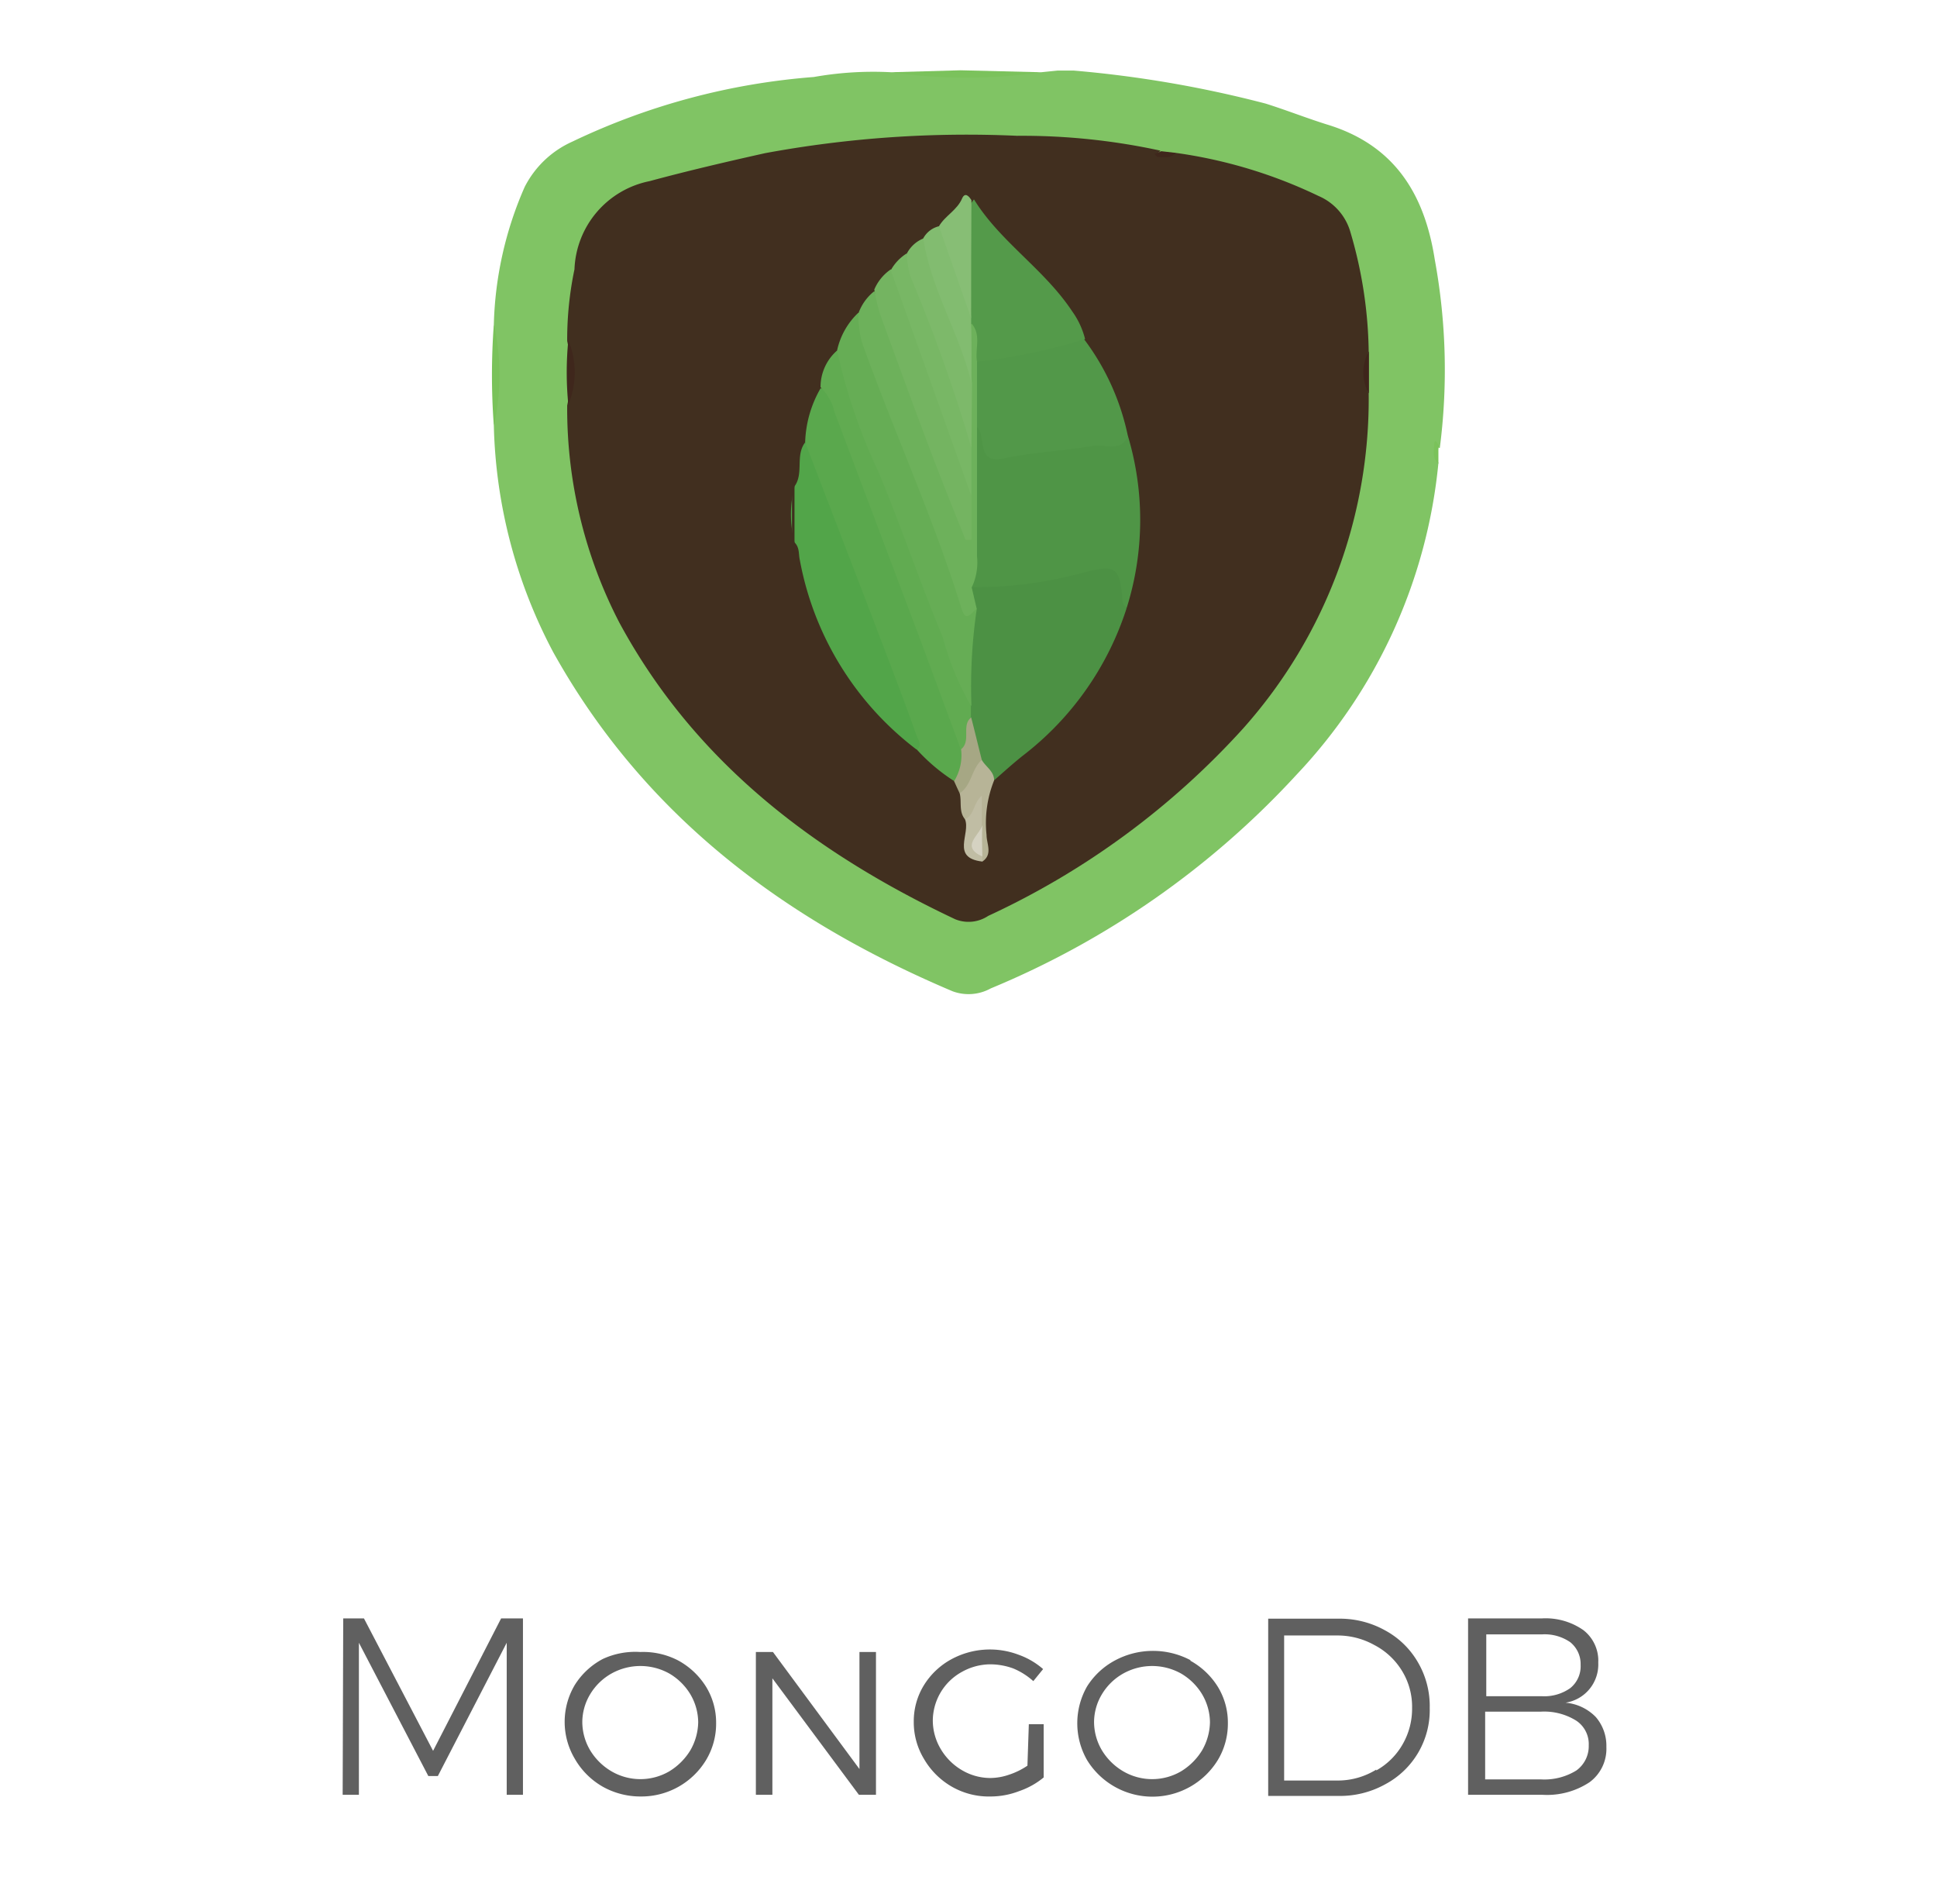 <svg id="Layer_1" data-name="Layer 1" xmlns="http://www.w3.org/2000/svg" viewBox="0 0 69.19 68"><defs><style>.cls-1{fill:#80c464;}.cls-2{fill:#7bc25c;}.cls-3{fill:#79c25a;}.cls-4{fill:#7ac25a;}.cls-5{fill:#412f1f;}.cls-6{fill:#3f271c;}.cls-7{fill:#3e251b;}.cls-8{fill:#4c9144;}.cls-9{fill:#4f9546;}.cls-10{fill:#5aa84d;}.cls-11{fill:#529849;}.cls-12{fill:#52a549;}.cls-13{fill:#66ad55;}.cls-14{fill:#549a4a;}.cls-15{fill:#6db15b;}.cls-16{fill:#61ab51;}.cls-17{fill:#74b461;}.cls-18{fill:#78b765;}.cls-19{fill:#7db96a;}.cls-20{fill:#82bc70;}.cls-21{fill:#87be75;}.cls-22{fill:#b7b497;}.cls-23{fill:#a6a784;}.cls-24{fill:#c0bda4;}.cls-25{fill:#402f1f;}.cls-26{fill:#d5d2c2;}.cls-27{fill:#606060;}</style></defs><title>elemnts oe</title><path class="cls-1" d="M37.78,2.52h.57a40.84,40.84,0,0,1,6.86,1.18c.73.23,1.44.51,2.17.74,2.4.72,3.5,2.45,3.87,4.83A21.77,21.77,0,0,1,51.43,16c-.08,0-.13-.13-.13-.11.06.21,0,.45.08.65a18.83,18.83,0,0,1-5.06,11.12A30.88,30.88,0,0,1,35.39,35.3a1.64,1.64,0,0,1-1.37.1C28,32.85,23,29.11,19.76,23.29a18.16,18.16,0,0,1-2.12-8.08,20,20,0,0,0,0-3.63,13,13,0,0,1,1.1-4.9,3.52,3.52,0,0,1,1.7-1.62,24.26,24.26,0,0,1,8.63-2.31,12.16,12.16,0,0,1,2.76-.17,43.57,43.57,0,0,0,5.36,0Z"/><path class="cls-2" d="M37.19,2.58a18.51,18.51,0,0,1-5.36,0l2.48-.07Z"/><path class="cls-3" d="M17.64,11.58a8.24,8.24,0,0,1,0,3.63A24.44,24.44,0,0,1,17.64,11.58Z"/><path class="cls-4" d="M51.38,16.56c-.22-.19-.16-.44-.15-.67s.08-.13.15,0a.69.69,0,0,1,0,.17Z"/><path class="cls-5" d="M42,5.46A17.22,17.22,0,0,1,47.1,7,2,2,0,0,1,48.24,8.3a15.68,15.68,0,0,1,.65,4.24,3,3,0,0,0,0,1.52A17.68,17.68,0,0,1,44.42,26a28.32,28.32,0,0,1-9.12,6.71,1.27,1.27,0,0,1-1.18.12c-5-2.36-9.3-5.6-12-10.6a16.62,16.62,0,0,1-1.86-7.75,5.4,5.4,0,0,0,0-2.3,12.22,12.22,0,0,1,.26-2.56A3.34,3.34,0,0,1,23.2,6.47c1.37-.37,2.74-.69,4.13-1a39.63,39.63,0,0,1,9-.62,23.25,23.25,0,0,1,5.12.53c-.09.11-.18.15-.29,0a.2.2,0,0,0,.2.08A1.26,1.26,0,0,0,42,5.46Z"/><path class="cls-6" d="M20.3,12.15a3,3,0,0,1,0,2.3A11.79,11.79,0,0,1,20.3,12.15Z"/><path class="cls-7" d="M48.9,14.06a1.53,1.53,0,0,1,0-1.52C48.9,13.05,48.9,13.55,48.9,14.06Z"/><path class="cls-6" d="M42,5.46c-.19.22-.44.15-.67.14,0,0-.06-.06-.09-.1l.24-.1Z"/><path class="cls-8" d="M40.24,21.73A10.8,10.8,0,0,1,36.52,27c-.35.28-.68.58-1,.86a1.28,1.28,0,0,1-.64-.75,6.07,6.07,0,0,1-.42-1.57,3.69,3.69,0,0,1,0-.47,14.39,14.39,0,0,1,.18-3.21c0-.31-.16-.63.06-.93,1.52-.46,3.12-.48,4.68-.8.84-.17,1,.15.89,1C40.22,21.36,40.13,21.55,40.24,21.73Z"/><path class="cls-9" d="M40.24,21.73c-.05-.08-.13-.15-.14-.24-.1-1.27-.23-1.36-1.55-1a14.65,14.65,0,0,1-3.84.48,31.73,31.73,0,0,1,0-5.6c.27-.38.44-.12.52.13.18.56.57.55,1.06.49a37.62,37.62,0,0,1,4-.42A10.48,10.48,0,0,1,40.24,21.73Z"/><path class="cls-10" d="M28.76,15.8a4.1,4.1,0,0,1,.55-1.93c.56,0,.59.5.72.86,1.18,3.17,2.43,6.32,3.55,9.52a11.86,11.86,0,0,1,1,2.58c0,.42,0,.89-.49,1.07a6.59,6.59,0,0,1-1.34-1.13c-1.38-3.34-2.6-6.74-3.87-10.12A6.18,6.18,0,0,1,28.76,15.8Z"/><path class="cls-11" d="M40.29,15.58c-.26.59-.84.27-1.23.34-1.05.19-2.13.22-3.19.45s-.59-.82-1-1.15A2.84,2.84,0,0,1,34.77,13,1.65,1.65,0,0,1,36,12.45a12.5,12.5,0,0,1,2.72-.34A8.67,8.67,0,0,1,40.29,15.58Z"/><path class="cls-12" d="M28.76,15.8l2.52,6.56c.49,1.3,1,2.61,1.46,3.91.06.17.23.34,0,.5A11,11,0,0,1,28.57,20c-.05-.21,0-.44-.19-.63a4,4,0,0,1,0-2C28.72,16.9,28.4,16.27,28.76,15.8Z"/><path class="cls-13" d="M34.89,21.75a19,19,0,0,0-.19,3.45c-.49,0-.53-.4-.64-.7-1.3-3.62-2.75-7.19-4.11-10.79a1.41,1.41,0,0,1-.05-1.19,2.61,2.61,0,0,1,.76-1.35c.81,2,1.53,4.11,2.34,6.15.52,1.3,1,2.6,1.48,3.94A.72.72,0,0,0,34.89,21.75Z"/><path class="cls-14" d="M38.76,12.11a21,21,0,0,1-3.86.81c-.39-.39-.18-.95-.4-1.39a2.15,2.15,0,0,1,0-.34c0-1-.06-2,0-3a1.39,1.39,0,0,1,.29-1.07c.94,1.52,2.51,2.49,3.51,4A2.92,2.92,0,0,1,38.76,12.11Z"/><path class="cls-15" d="M34.71,11.56c.35.41.11.91.19,1.36v2.3c0,1.55,0,3.1,0,4.66a2.08,2.08,0,0,1-.19,1.1l.18.77c-.18.09-.37.52-.54,0-1-3.25-2.43-6.35-3.57-9.55a4.15,4.15,0,0,1-.12-1,1.76,1.76,0,0,1,.57-.8,27.06,27.06,0,0,1,1.59,4c.59,1.44,1.1,2.9,1.66,4.32,0-.35,0-.72,0-1.1,0-.54,0-1.08,0-1.62,0-.75,0-1.51,0-2.27S34.21,12.21,34.71,11.56Z"/><path class="cls-16" d="M29.9,12.52a20.59,20.59,0,0,0,1.49,4.36c.81,1.95,1.48,3.94,2.29,5.89a10.18,10.18,0,0,0,1,2.43v.42c-.34.31.36.95-.36,1.14L32.93,23l-3.12-8.28a1.8,1.8,0,0,0-.5-.89A1.73,1.73,0,0,1,29.9,12.52Z"/><path class="cls-17" d="M34.7,17.72v1.56l-.21,0c-.43-1.07-.86-2.14-1.27-3.22-.61-1.62-1.21-3.26-1.8-4.89a7.18,7.18,0,0,1-.19-.83,1.66,1.66,0,0,1,.59-.72,6,6,0,0,1,1.12,2.49A24.8,24.8,0,0,1,34.7,17.72Z"/><path class="cls-18" d="M34.7,17.72,31.82,9.65a1.64,1.64,0,0,1,.57-.6A23.64,23.64,0,0,1,34.7,16Z"/><path class="cls-19" d="M34.7,16a56.65,56.65,0,0,0-2.17-6.1,3.28,3.28,0,0,1-.14-.84A1.15,1.15,0,0,1,33,8.51a16.58,16.58,0,0,1,1.72,5.17Z"/><path class="cls-20" d="M34.7,13.68c-.42-1.77-1.45-3.35-1.72-5.17a.87.87,0,0,1,.56-.43,7.18,7.18,0,0,1,1.15,3.29l0,.19C34.71,12.27,34.7,13,34.7,13.68Z"/><path class="cls-21" d="M34.69,11.37,33.54,8.08c.22-.38.65-.57.83-1,.1-.22.24-.08.33.07C34.69,8.56,34.69,10,34.69,11.37Z"/><path class="cls-22" d="M35.07,27.14c.14.25.44.4.44.73a4.08,4.08,0,0,0-.27,1.95c0,.32.23.69-.15.95a1,1,0,0,1-.17-.25,3.45,3.45,0,0,1-.08-1.06c0-.31.13-.6.17-.86-.18.17,0,.75-.54.66-.23-.28-.11-.62-.19-.93C34.4,27.84,34.46,27.31,35.07,27.14Z"/><path class="cls-23" d="M35.07,27.14c-.37.32-.36.91-.79,1.19-.07-.14-.13-.28-.2-.43a1.75,1.75,0,0,0,.25-1.14c.37-.3,0-.85.36-1.14C34.82,26.12,34.94,26.63,35.07,27.14Z"/><path class="cls-24" d="M35.09,30.59v.18c-1.14-.13-.41-1-.62-1.51.34-.15.29-.58.6-.84v1C35,29.84,34.75,30.22,35.09,30.59Z"/><path class="cls-25" d="M28.38,17.37v2c0,.13,0,.25,0,.38h-.09V17C28.44,17.05,28.33,17.24,28.38,17.37Z"/><path class="cls-26" d="M35.09,30.59c-.8-.36-.1-.75,0-1.13C35.07,29.84,35.08,30.21,35.09,30.59Z"/><path class="cls-27" d="M12.26,57.8H13l2.47,4.73,2.43-4.73h.78v6.3h-.58V58.67l-2.46,4.76h-.34l-2.48-4.76V64.1h-.58Z"/><path class="cls-27" d="M24.22,59.3a2.68,2.68,0,0,1,1,.94,2.45,2.45,0,0,1,.36,1.3,2.52,2.52,0,0,1-.36,1.32,2.7,2.7,0,0,1-2.33,1.3,2.75,2.75,0,0,1-1.36-.35,2.68,2.68,0,0,1-1-1,2.58,2.58,0,0,1,0-2.63,2.63,2.63,0,0,1,1-.93A2.75,2.75,0,0,1,22.87,59,2.71,2.71,0,0,1,24.22,59.3Zm-2.38.47a2.07,2.07,0,0,0-.76.74,1.94,1.94,0,0,0-.28,1,2,2,0,0,0,.28,1,2.18,2.18,0,0,0,.76.75,2.05,2.05,0,0,0,2.07,0,2.24,2.24,0,0,0,.75-.75,2.08,2.08,0,0,0,.28-1,2,2,0,0,0-.28-1,2.13,2.13,0,0,0-.75-.74,2.12,2.12,0,0,0-2.07,0Z"/><path class="cls-27" d="M27,59h.61l3.09,4.18V59h.59v5.1h-.61l-3.09-4.16V64.1H27Z"/><path class="cls-27" d="M36.75,61.58h.53v1.9a2.78,2.78,0,0,1-.88.49,2.83,2.83,0,0,1-1,.19A2.66,2.66,0,0,1,34,63.81a2.71,2.71,0,0,1-1-1,2.52,2.52,0,0,1-.36-1.32,2.45,2.45,0,0,1,.36-1.3,2.63,2.63,0,0,1,1-.94,2.89,2.89,0,0,1,2.39-.15,2.7,2.7,0,0,1,.87.51l-.35.43a2.51,2.51,0,0,0-.71-.45,2.4,2.4,0,0,0-.84-.15,2.1,2.1,0,0,0-1,.27,2,2,0,0,0-.77.75,2,2,0,0,0-.27,1,2,2,0,0,0,.28,1,2.13,2.13,0,0,0,.76.76,2,2,0,0,0,1,.28,2.09,2.09,0,0,0,.69-.12,2.62,2.62,0,0,0,.65-.32Z"/><path class="cls-27" d="M42.5,59.3a2.68,2.68,0,0,1,1,.94,2.45,2.45,0,0,1,.36,1.3,2.52,2.52,0,0,1-.36,1.32,2.74,2.74,0,0,1-4.67,0,2.65,2.65,0,0,1,0-2.63,2.65,2.65,0,0,1,1-.93,2.87,2.87,0,0,1,2.71,0Zm-2.38.47a2.07,2.07,0,0,0-.76.74,1.94,1.94,0,0,0-.28,1,2,2,0,0,0,.28,1,2.18,2.18,0,0,0,.76.75,2.05,2.05,0,0,0,2.07,0,2.24,2.24,0,0,0,.75-.75,2.08,2.08,0,0,0,.28-1,2,2,0,0,0-.28-1,2.13,2.13,0,0,0-.75-.74,2.12,2.12,0,0,0-2.07,0Z"/><path class="cls-27" d="M49.48,58.23a3,3,0,0,1,1.17,1.14A3.1,3.1,0,0,1,51.07,61a3,3,0,0,1-1.6,2.73,3.32,3.32,0,0,1-1.66.41H45.3V57.81h2.53A3.32,3.32,0,0,1,49.48,58.23Zm-.32,5a2.47,2.47,0,0,0,.94-.93A2.54,2.54,0,0,0,50.44,61a2.45,2.45,0,0,0-.35-1.31,2.52,2.52,0,0,0-1-.94,2.7,2.7,0,0,0-1.32-.34h-1.9v5.18h1.93A2.6,2.6,0,0,0,49.16,63.2Z"/><path class="cls-27" d="M56.56,58.22a1.38,1.38,0,0,1,.53,1.16,1.38,1.38,0,0,1-1.17,1.43,1.72,1.72,0,0,1,1.08.51,1.57,1.57,0,0,1,.38,1.07,1.48,1.48,0,0,1-.6,1.26,2.75,2.75,0,0,1-1.68.45H52.44V57.8h2.64A2.35,2.35,0,0,1,56.56,58.22Zm-.47,2.07a1,1,0,0,0,.37-.83,1,1,0,0,0-.37-.81,1.61,1.61,0,0,0-1-.28h-2v2.21h2A1.61,1.61,0,0,0,56.09,60.29Zm.22,2.94a1.07,1.07,0,0,0,.44-.9,1,1,0,0,0-.45-.88,2.16,2.16,0,0,0-1.25-.32h-2v2.42h2A2.17,2.17,0,0,0,56.31,63.23Z"/></svg>